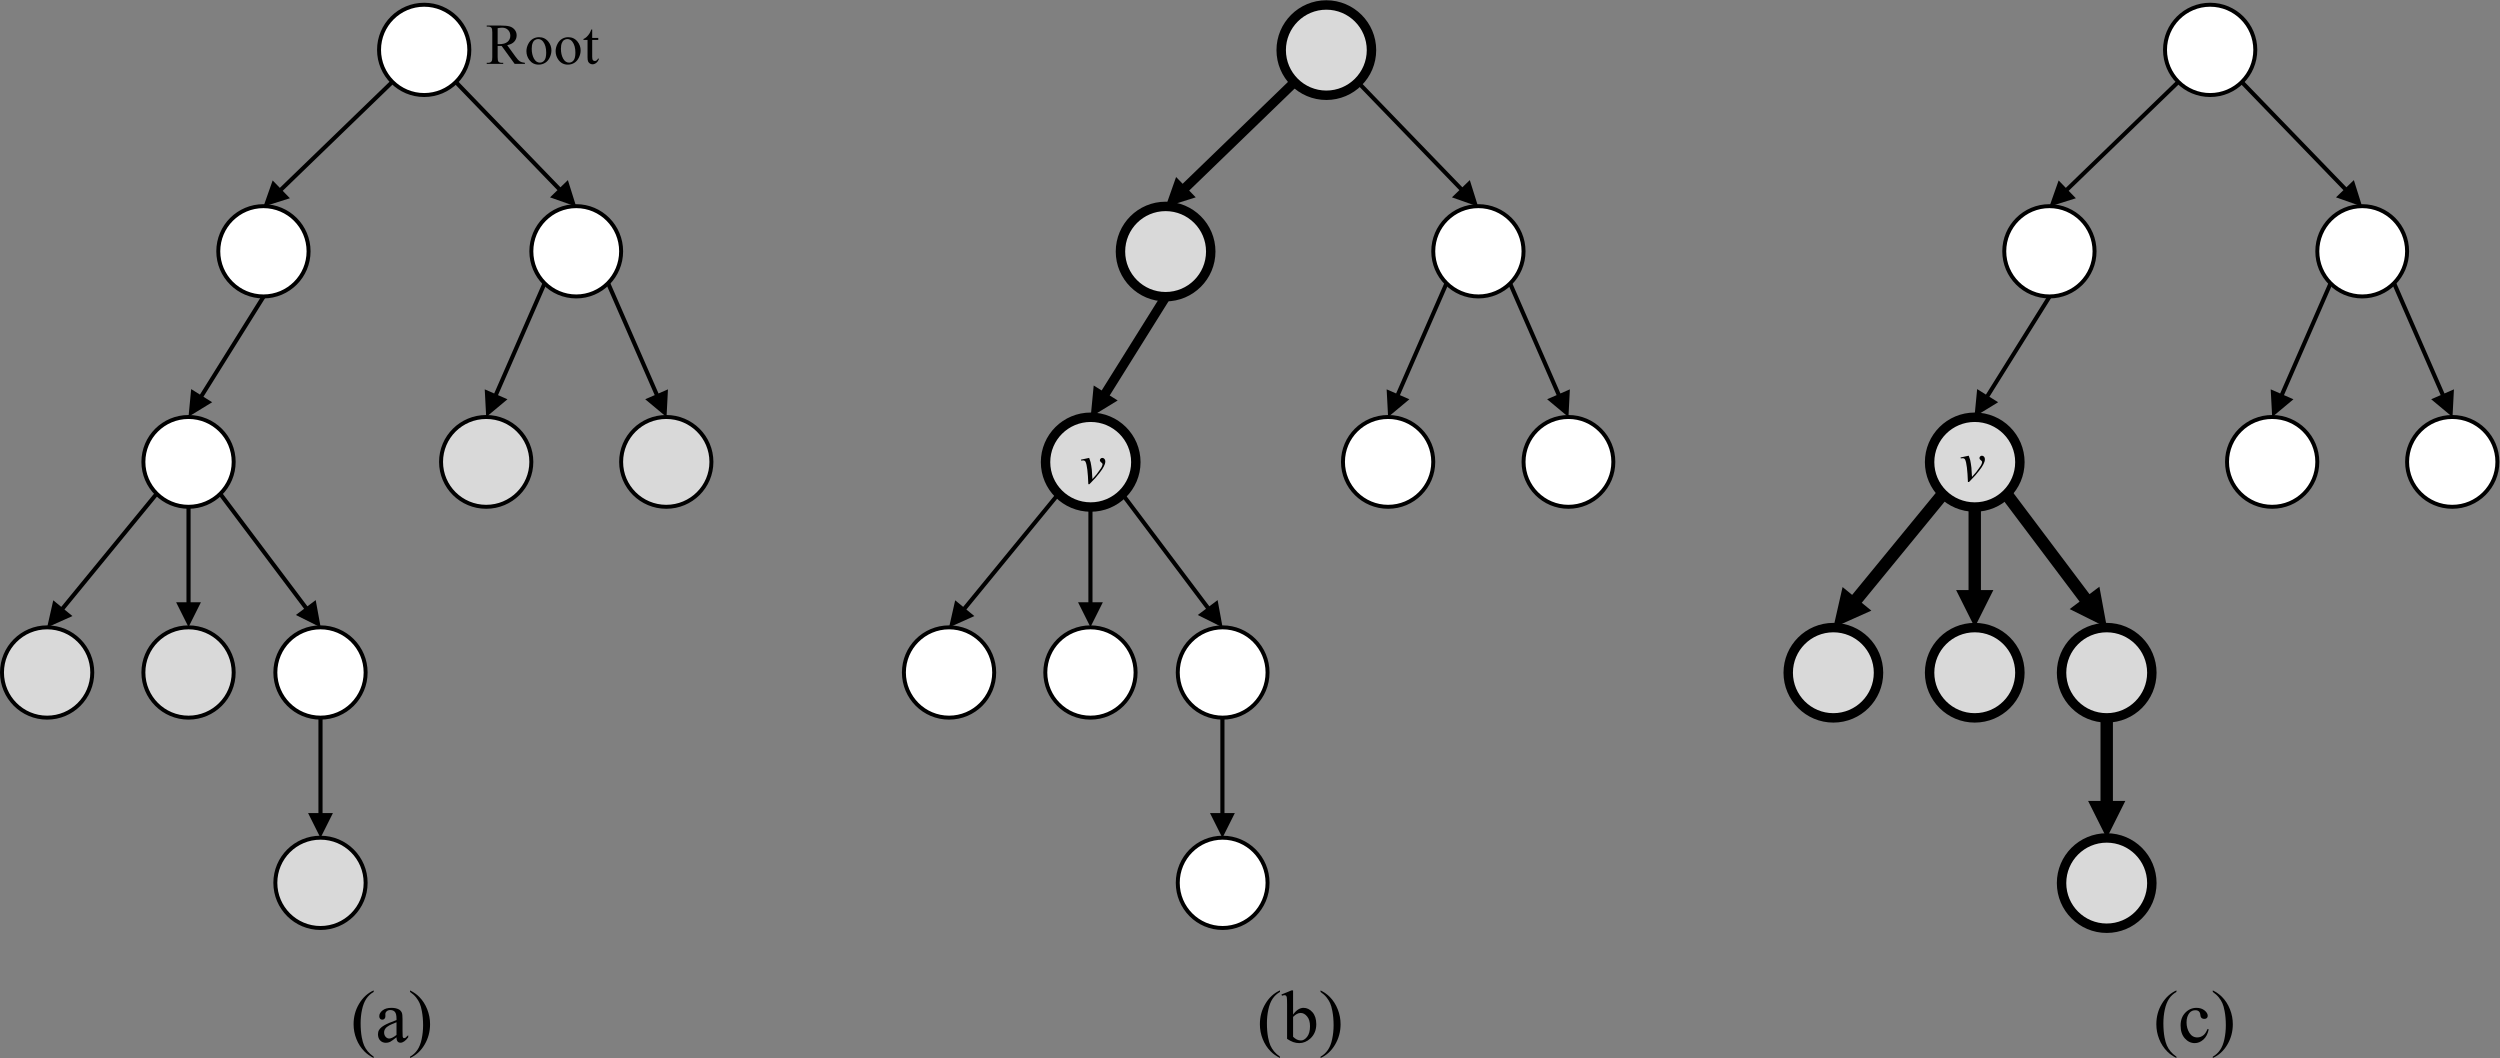 <svg xmlns="http://www.w3.org/2000/svg" xmlns:svg="http://www.w3.org/2000/svg" id="svg103415" width="806.082" height="341.126" version="1.1" viewBox="0 0 806.082 341.126" xml:space="preserve"><rect x="0" y="0" width="806.082" height="341.126" fill="#808080" stroke="none"/><g id="g103423" transform="matrix(1.333,0,0,-1.333,0,341.126)"><g id="g103425"><path style="fill:#fff;fill-opacity:1;fill-rule:evenodd;stroke:#000;stroke-width:.96;stroke-linecap:butt;stroke-linejoin:miter;stroke-miterlimit:10;stroke-dasharray:none;stroke-opacity:1" id="path103427" d="m 91.684,243.845 c 0,6.027 4.886,10.918 10.918,10.918 6.031,0 10.921,-4.891 10.921,-10.918 0,-6.031 -4.89,-10.922 -10.921,-10.922 -6.032,0 -10.918,4.891 -10.918,10.922 z"/><path style="fill:#fff;fill-opacity:1;fill-rule:evenodd;stroke:#000;stroke-width:.96;stroke-linecap:butt;stroke-linejoin:miter;stroke-miterlimit:10;stroke-dasharray:none;stroke-opacity:1" id="path103429" d="m 52.801,195.122 c 0,6.031 4.89,10.922 10.922,10.922 6.027,0 10.918,-4.891 10.918,-10.922 0,-6.027 -4.891,-10.918 -10.918,-10.918 -6.032,0 -10.922,4.891 -10.922,10.918 z"/><path style="fill:#fff;fill-opacity:1;fill-rule:evenodd;stroke:#000;stroke-width:.96;stroke-linecap:butt;stroke-linejoin:miter;stroke-miterlimit:10;stroke-dasharray:none;stroke-opacity:1" id="path103431" d="m 128.523,195.122 c 0,6.031 4.86,10.922 10.86,10.922 6,0 10.859,-4.891 10.859,-10.922 0,-6.027 -4.859,-10.918 -10.859,-10.918 -6,0 -10.86,4.891 -10.86,10.918 z"/><path style="fill:#fff;fill-opacity:1;fill-rule:evenodd;stroke:#000;stroke-width:.96;stroke-linecap:butt;stroke-linejoin:miter;stroke-miterlimit:10;stroke-dasharray:none;stroke-opacity:1" id="path103433" d="m 34.684,144.185 c 0,6 4.886,10.859 10.918,10.859 6.031,0 10.921,-4.859 10.921,-10.859 0,-6 -4.89,-10.864 -10.921,-10.864 -6.032,0 -10.918,4.864 -10.918,10.864 z"/><path style="fill:#d9d9d9;fill-opacity:1;fill-rule:evenodd;stroke:#000;stroke-width:.96;stroke-linecap:butt;stroke-linejoin:miter;stroke-miterlimit:10;stroke-dasharray:none;stroke-opacity:1" id="path103435" d="m 0.48,93.243 c 0,6.032 4.891,10.918 10.922,10.918 6.032,0 10.918,-4.886 10.918,-10.918 0,-6.031 -4.886,-10.922 -10.918,-10.922 -6.031,0 -10.922,4.891 -10.922,10.922 z"/><path style="fill:#d9d9d9;fill-opacity:1;fill-rule:evenodd;stroke:#000;stroke-width:.96;stroke-linecap:butt;stroke-linejoin:miter;stroke-miterlimit:10;stroke-dasharray:none;stroke-opacity:1" id="path103437" d="m 34.684,93.243 c 0,6.032 4.886,10.918 10.918,10.918 6.031,0 10.921,-4.886 10.921,-10.918 0,-6.031 -4.89,-10.922 -10.921,-10.922 -6.032,0 -10.918,4.891 -10.918,10.922 z"/><path style="fill:#fff;fill-opacity:1;fill-rule:evenodd;stroke:#000;stroke-width:.96;stroke-linecap:butt;stroke-linejoin:miter;stroke-miterlimit:10;stroke-dasharray:none;stroke-opacity:1" id="path103439" d="m 66.602,93.243 c 0,6.032 4.89,10.918 10.921,10.918 6.028,0 10.918,-4.886 10.918,-10.918 0,-6.031 -4.89,-10.922 -10.918,-10.922 -6.031,0 -10.921,4.891 -10.921,10.922 z"/><path style="fill:#d9d9d9;fill-opacity:1;fill-rule:evenodd;stroke:#000;stroke-width:.96;stroke-linecap:butt;stroke-linejoin:miter;stroke-miterlimit:10;stroke-dasharray:none;stroke-opacity:1" id="path103441" d="m 106.684,144.185 c 0,6 4.886,10.859 10.918,10.859 6.031,0 10.921,-4.859 10.921,-10.859 0,-6 -4.89,-10.864 -10.921,-10.864 -6.032,0 -10.918,4.864 -10.918,10.864 z"/><path style="fill:#d9d9d9;fill-opacity:1;fill-rule:evenodd;stroke:#000;stroke-width:.96;stroke-linecap:butt;stroke-linejoin:miter;stroke-miterlimit:10;stroke-dasharray:none;stroke-opacity:1" id="path103443" d="m 150.242,144.185 c 0,6 4.891,10.859 10.918,10.859 6.031,0 10.922,-4.859 10.922,-10.859 0,-6 -4.891,-10.864 -10.922,-10.864 -6.027,0 -10.918,4.864 -10.918,10.864 z"/><path style="fill:#d9d9d9;fill-opacity:1;fill-rule:evenodd;stroke:#000;stroke-width:.96;stroke-linecap:butt;stroke-linejoin:miter;stroke-miterlimit:10;stroke-dasharray:none;stroke-opacity:1" id="path103445" d="m 66.602,42.364 c 0,6.028 4.89,10.918 10.921,10.918 6.028,0 10.918,-4.89 10.918,-10.918 0,-6.031 -4.89,-10.922 -10.918,-10.922 -6.031,0 -10.921,4.891 -10.921,10.922 z"/><path style="fill:#000;fill-opacity:1;fill-rule:nonzero;stroke:none" id="path103447" d="m 94.492,236.403 -27.519,-26.628 0.687,-0.723 27.531,26.633 z m -28.539,-24.14 -2.23,-6.321 6.398,2.012 z"/><path style="fill:#000;fill-opacity:1;fill-rule:nonzero;stroke:none" id="path103449" d="m 110.641,236.392 25.621,-26.508 -0.719,-0.699 -25.621,26.507 z m 26.722,-24.047 2.008,-6.403 -6.328,2.231 z"/><path style="fill:#000;fill-opacity:1;fill-rule:nonzero;stroke:none" id="path103451" d="m 63.363,184.474 -15.531,-24.86 0.84,-0.531 15.539,24.859 z m -17.121,-22.68 -0.64,-6.68 5.718,3.5 z"/><path style="fill:#000;fill-opacity:1;fill-rule:nonzero;stroke:none" id="path103453" d="m 131.25,187.525 -12.109,-27.704 0.922,-0.398 12.097,27.699 z m -14,-25.793 0.352,-6.7 5.148,4.301 z"/><path style="fill:#000;fill-opacity:1;fill-rule:nonzero;stroke:none" id="path103455" d="m 147.582,187.525 12.102,-27.704 -0.922,-0.398 -12.102,27.699 z m 13.988,-25.793 -0.347,-6.7 -5.153,4.301 z"/><path style="fill:#000;fill-opacity:1;fill-rule:nonzero;stroke:none" id="path103457" d="m 126.969,240.462 h -2.485 l -3.14,4.328 h -0.969 v -2.687 c 0,-0.586 0.063,-0.95 0.188,-1.094 0.175,-0.199 0.437,-0.297 0.781,-0.297 h 0.375 v -0.25 h -3.985 v 0.25 h 0.36 c 0.383,0 0.66,0.129 0.828,0.391 0.101,0.132 0.156,0.468 0.156,1 v 5.984 c 0,0.582 -0.07,0.945 -0.203,1.094 -0.18,0.195 -0.437,0.297 -0.781,0.297 h -0.36 v 0.25 h 3.375 c 0.989,0 1.719,-0.075 2.188,-0.219 0.469,-0.137 0.863,-0.399 1.187,-0.781 0.321,-0.387 0.485,-0.844 0.485,-1.375 0,-0.575 -0.188,-1.075 -0.563,-1.5 -0.367,-0.418 -0.937,-0.711 -1.718,-0.875 l 1.921,-2.657 c 0.438,-0.617 0.813,-1.027 1.125,-1.234 0.313,-0.199 0.723,-0.324 1.235,-0.375 z m -6.594,4.766 h 0.391 c 0.882,0 1.55,0.187 2,0.562 0.445,0.383 0.672,0.875 0.672,1.469 0,0.57 -0.184,1.039 -0.547,1.406 -0.368,0.363 -0.844,0.547 -1.438,0.547 -0.262,0 -0.621,-0.043 -1.078,-0.125 z"/><path style="fill:#000;fill-opacity:1;fill-rule:nonzero;stroke:none" id="path103459" d="m 130.367,246.915 c 0.946,0 1.707,-0.367 2.281,-1.094 0.489,-0.617 0.735,-1.32 0.735,-2.109 0,-0.562 -0.137,-1.133 -0.406,-1.703 -0.274,-0.574 -0.641,-1.008 -1.11,-1.297 -0.469,-0.289 -0.996,-0.437 -1.578,-0.437 -0.937,0 -1.687,0.375 -2.25,1.125 -0.469,0.632 -0.703,1.343 -0.703,2.125 0,0.582 0.141,1.156 0.422,1.718 0.289,0.571 0.664,0.992 1.125,1.266 0.469,0.269 0.961,0.406 1.484,0.406 z m -0.219,-0.453 c -0.242,0 -0.484,-0.074 -0.734,-0.219 -0.242,-0.136 -0.434,-0.386 -0.578,-0.75 -0.148,-0.367 -0.219,-0.828 -0.219,-1.39 0,-0.907 0.176,-1.696 0.531,-2.36 0.364,-0.656 0.844,-0.984 1.438,-0.984 0.437,0 0.801,0.18 1.094,0.547 0.289,0.363 0.437,0.988 0.437,1.875 0,1.113 -0.242,1.988 -0.719,2.625 -0.324,0.437 -0.742,0.656 -1.25,0.656 z"/><path style="fill:#000;fill-opacity:1;fill-rule:nonzero;stroke:none" id="path103461" d="m 137.43,246.915 c 0.945,0 1.707,-0.367 2.281,-1.094 0.488,-0.617 0.734,-1.32 0.734,-2.109 0,-0.562 -0.136,-1.133 -0.406,-1.703 -0.273,-0.574 -0.641,-1.008 -1.109,-1.297 -0.469,-0.289 -0.996,-0.437 -1.578,-0.437 -0.938,0 -1.688,0.375 -2.25,1.125 -0.469,0.632 -0.704,1.343 -0.704,2.125 0,0.582 0.141,1.156 0.422,1.718 0.289,0.571 0.664,0.992 1.125,1.266 0.469,0.269 0.961,0.406 1.485,0.406 z m -0.219,-0.453 c -0.242,0 -0.484,-0.074 -0.734,-0.219 -0.243,-0.136 -0.434,-0.386 -0.579,-0.75 -0.148,-0.367 -0.218,-0.828 -0.218,-1.39 0,-0.907 0.175,-1.696 0.531,-2.36 0.363,-0.656 0.844,-0.984 1.437,-0.984 0.438,0 0.801,0.18 1.094,0.547 0.289,0.363 0.438,0.988 0.438,1.875 0,1.113 -0.242,1.988 -0.719,2.625 -0.324,0.437 -0.742,0.656 -1.25,0.656 z"/><path style="fill:#000;fill-opacity:1;fill-rule:nonzero;stroke:none" id="path103463" d="m 143.242,248.775 v -2.047 h 1.469 v -0.485 h -1.469 v -4.062 c 0,-0.406 0.055,-0.684 0.172,-0.828 0.125,-0.137 0.274,-0.203 0.453,-0.203 0.156,0 0.301,0.046 0.438,0.14 0.144,0.094 0.254,0.235 0.328,0.422 h 0.265 c -0.156,-0.449 -0.382,-0.789 -0.671,-1.016 -0.293,-0.23 -0.594,-0.343 -0.907,-0.343 -0.211,0 -0.414,0.058 -0.609,0.172 -0.199,0.125 -0.352,0.289 -0.453,0.5 -0.094,0.218 -0.141,0.554 -0.141,1.015 v 4.203 h -0.984 v 0.235 c 0.25,0.093 0.504,0.257 0.765,0.5 0.258,0.238 0.493,0.523 0.704,0.859 0.101,0.164 0.25,0.477 0.437,0.938 z"/><path style="fill:#000;fill-opacity:1;fill-rule:nonzero;stroke:none" id="path103465" d="m 37.48,136.763 -23.296,-28.418 0.777,-0.641 23.289,28.418 z m -24.597,-26.059 -1.481,-6.551 6.121,2.739 z"/><path style="fill:#000;fill-opacity:1;fill-rule:nonzero;stroke:none" id="path103467" d="m 46.102,133.321 v -24.089 h -1 v 24.089 z m 2.5,-23.089 -3,-6 -3,6 z"/><path style="fill:#000;fill-opacity:1;fill-rule:nonzero;stroke:none" id="path103469" d="m 53.684,136.743 21.277,-28.289 -0.801,-0.601 -21.277,28.289 z m 22.679,-25.988 1.207,-6.602 -6.007,3 z"/><path style="fill:#000;fill-opacity:1;fill-rule:nonzero;stroke:none" id="path103471" d="M 78.023,82.321 V 58.232 h -1 v 24.089 z m 2.5,-23.089 -3,-6 -3,6 z"/><path style="fill:#fff;fill-opacity:1;fill-rule:evenodd;stroke:#000;stroke-width:.96;stroke-linecap:butt;stroke-linejoin:miter;stroke-miterlimit:10;stroke-dasharray:none;stroke-opacity:1" id="path103473" d="m 523.684,243.845 c 0,6.027 4.886,10.918 10.918,10.918 6.031,0 10.921,-4.891 10.921,-10.918 0,-6.031 -4.89,-10.922 -10.921,-10.922 -6.032,0 -10.918,4.891 -10.918,10.922 z"/><path style="fill:#fff;fill-opacity:1;fill-rule:evenodd;stroke:#000;stroke-width:.96;stroke-linecap:butt;stroke-linejoin:miter;stroke-miterlimit:10;stroke-dasharray:none;stroke-opacity:1" id="path103475" d="m 484.801,195.122 c 0,6.031 4.89,10.922 10.922,10.922 6.027,0 10.918,-4.891 10.918,-10.922 0,-6.027 -4.891,-10.918 -10.918,-10.918 -6.032,0 -10.922,4.891 -10.922,10.918 z"/><path style="fill:#fff;fill-opacity:1;fill-rule:evenodd;stroke:#000;stroke-width:.96;stroke-linecap:butt;stroke-linejoin:miter;stroke-miterlimit:10;stroke-dasharray:none;stroke-opacity:1" id="path103477" d="m 560.523,195.122 c 0,6.031 4.86,10.922 10.86,10.922 6,0 10.859,-4.891 10.859,-10.922 0,-6.027 -4.859,-10.918 -10.859,-10.918 -6,0 -10.86,4.891 -10.86,10.918 z"/><path style="fill:#d9d9d9;fill-opacity:1;fill-rule:evenodd;stroke:#000;stroke-width:2.28;stroke-linecap:butt;stroke-linejoin:miter;stroke-miterlimit:10;stroke-dasharray:none;stroke-opacity:1" id="path103479" d="m 466.742,144.122 c 0,6 4.891,10.86 10.918,10.86 6.031,0 10.922,-4.86 10.922,-10.86 0,-6 -4.891,-10.859 -10.922,-10.859 -6.027,0 -10.918,4.859 -10.918,10.859 z"/><path style="fill:#d9d9d9;fill-opacity:1;fill-rule:evenodd;stroke:#000;stroke-width:2.28;stroke-linecap:butt;stroke-linejoin:miter;stroke-miterlimit:10;stroke-dasharray:none;stroke-opacity:1" id="path103481" d="m 432.543,93.185 c 0,6.027 4.891,10.918 10.918,10.918 6.031,0 10.922,-4.891 10.922,-10.918 0,-6.032 -4.891,-10.922 -10.922,-10.922 -6.027,0 -10.918,4.89 -10.918,10.922 z"/><path style="fill:#d9d9d9;fill-opacity:1;fill-rule:evenodd;stroke:#000;stroke-width:2.28;stroke-linecap:butt;stroke-linejoin:miter;stroke-miterlimit:10;stroke-dasharray:none;stroke-opacity:1" id="path103483" d="m 466.742,93.185 c 0,6.027 4.891,10.918 10.918,10.918 6.031,0 10.922,-4.891 10.922,-10.918 0,-6.032 -4.891,-10.922 -10.922,-10.922 -6.027,0 -10.918,4.89 -10.918,10.922 z"/><path style="fill:#d9d9d9;fill-opacity:1;fill-rule:evenodd;stroke:#000;stroke-width:2.28;stroke-linecap:butt;stroke-linejoin:miter;stroke-miterlimit:10;stroke-dasharray:none;stroke-opacity:1" id="path103485" d="m 498.66,93.185 c 0,6.027 4.891,10.918 10.922,10.918 6.031,0 10.918,-4.891 10.918,-10.918 0,-6.032 -4.887,-10.922 -10.918,-10.922 -6.031,0 -10.922,4.89 -10.922,10.922 z"/><path style="fill:#fff;fill-opacity:1;fill-rule:evenodd;stroke:#000;stroke-width:.96;stroke-linecap:butt;stroke-linejoin:miter;stroke-miterlimit:10;stroke-dasharray:none;stroke-opacity:1" id="path103487" d="m 538.684,144.185 c 0,6 4.886,10.859 10.918,10.859 6.031,0 10.921,-4.859 10.921,-10.859 0,-6 -4.89,-10.864 -10.921,-10.864 -6.032,0 -10.918,4.864 -10.918,10.864 z"/><path style="fill:#fff;fill-opacity:1;fill-rule:evenodd;stroke:#000;stroke-width:.96;stroke-linecap:butt;stroke-linejoin:miter;stroke-miterlimit:10;stroke-dasharray:none;stroke-opacity:1" id="path103489" d="m 582.242,144.185 c 0,6 4.891,10.859 10.918,10.859 6.031,0 10.922,-4.859 10.922,-10.859 0,-6 -4.891,-10.864 -10.922,-10.864 -6.027,0 -10.918,4.864 -10.918,10.864 z"/><path style="fill:#d9d9d9;fill-opacity:1;fill-rule:evenodd;stroke:#000;stroke-width:2.28;stroke-linecap:butt;stroke-linejoin:miter;stroke-miterlimit:10;stroke-dasharray:none;stroke-opacity:1" id="path103491" d="m 498.66,42.302 c 0,6.031 4.891,10.922 10.922,10.922 6.031,0 10.918,-4.891 10.918,-10.922 0,-6.027 -4.887,-10.918 -10.918,-10.918 -6.031,0 -10.922,4.891 -10.922,10.918 z"/><path style="fill:#000;fill-opacity:1;fill-rule:nonzero;stroke:none" id="path103493" d="m 526.492,236.403 -27.519,-26.628 0.687,-0.723 27.531,26.633 z m -28.539,-24.14 -2.23,-6.321 6.398,2.012 z"/><path style="fill:#000;fill-opacity:1;fill-rule:nonzero;stroke:none" id="path103495" d="m 542.641,236.392 25.621,-26.508 -0.719,-0.699 -25.621,26.507 z m 26.722,-24.047 2.008,-6.403 -6.328,2.231 z"/><path style="fill:#000;fill-opacity:1;fill-rule:nonzero;stroke:none" id="path103497" d="m 495.363,184.474 -15.531,-24.86 0.84,-0.531 15.539,24.859 z m -17.121,-22.68 -0.64,-6.68 5.718,3.5 z"/><path style="fill:#000;fill-opacity:1;fill-rule:nonzero;stroke:none" id="path103499" d="m 563.25,187.525 -12.109,-27.704 0.922,-0.398 12.097,27.699 z m -14,-25.793 0.352,-6.7 5.148,4.301 z"/><path style="fill:#000;fill-opacity:1;fill-rule:nonzero;stroke:none" id="path103501" d="m 579.582,187.525 12.102,-27.704 -0.922,-0.398 -12.102,27.699 z m 13.988,-25.793 -0.347,-6.7 -5.153,4.301 z"/><path style="fill:#000;fill-opacity:1;fill-rule:nonzero;stroke:none" id="path103503" d="m 468.773,137.333 -21.722,-26.48 2.32,-1.911 21.723,26.493 z m -23.082,-23.422 -2.23,-9.816 9.191,4.109 z"/><path style="fill:#000;fill-opacity:1;fill-rule:nonzero;stroke:none" id="path103505" d="m 479.16,133.263 v -21.59 h -3 v 21.59 z m 3,-20.09 -4.5,-9 -4.5,9 z"/><path style="fill:#000;fill-opacity:1;fill-rule:nonzero;stroke:none" id="path103507" d="m 486.543,137.282 19.777,-26.289 -2.398,-1.801 -19.781,26.29 z m 21.27,-23.289 1.82,-9.898 -9.012,4.488 z"/><path style="fill:#000;fill-opacity:1;fill-rule:nonzero;stroke:none" id="path103509" d="m 511.082,82.263 v -21.59 h -3 v 21.59 z m 3,-20.09 -4.5,-9 -4.5,9 z"/><path style="fill:#000;fill-opacity:1;fill-rule:nonzero;stroke:none" id="path103511" d="m 474.227,145.259 1.984,0.422 c 0.133,-0.336 0.25,-0.68 0.344,-1.031 0.113,-0.524 0.211,-1.133 0.297,-1.829 0.031,-0.355 0.078,-1.109 0.14,-2.265 0.571,0.633 0.914,1.023 1.031,1.172 0.594,0.812 0.938,1.289 1.032,1.437 0.156,0.238 0.258,0.453 0.312,0.641 0.051,0.133 0.078,0.265 0.078,0.39 0,0.114 -0.109,0.25 -0.328,0.407 -0.211,0.156 -0.312,0.328 -0.312,0.515 0,0.145 0.054,0.274 0.172,0.391 0.125,0.113 0.265,0.172 0.421,0.172 0.188,0 0.352,-0.078 0.5,-0.235 0.145,-0.156 0.219,-0.355 0.219,-0.593 0,-0.231 -0.039,-0.45 -0.109,-0.657 -0.117,-0.355 -0.336,-0.781 -0.656,-1.281 -0.325,-0.492 -0.844,-1.156 -1.563,-2 -0.094,-0.105 -0.601,-0.637 -1.516,-1.594 h -0.265 c -0.106,2.883 -0.328,4.688 -0.672,5.407 -0.117,0.226 -0.309,0.343 -0.578,0.343 -0.117,0 -0.278,-0.015 -0.485,-0.046 z"/><path style="fill:#d9d9d9;fill-opacity:1;fill-rule:evenodd;stroke:#000;stroke-width:2.28;stroke-linecap:butt;stroke-linejoin:miter;stroke-miterlimit:10;stroke-dasharray:none;stroke-opacity:1" id="path103513" d="m 309.902,243.782 c 0,6.032 4.891,10.922 10.918,10.922 6.032,0 10.922,-4.89 10.922,-10.922 0,-6.027 -4.89,-10.918 -10.922,-10.918 -6.027,0 -10.918,4.891 -10.918,10.918 z"/><path style="fill:#d9d9d9;fill-opacity:1;fill-rule:evenodd;stroke:#000;stroke-width:2.28;stroke-linecap:butt;stroke-linejoin:miter;stroke-miterlimit:10;stroke-dasharray:none;stroke-opacity:1" id="path103515" d="m 271.023,195.064 c 0,6.031 4.887,10.918 10.918,10.918 6.032,0 10.922,-4.887 10.922,-10.918 0,-6.032 -4.89,-10.922 -10.922,-10.922 -6.031,0 -10.918,4.89 -10.918,10.922 z"/><path style="fill:#fff;fill-opacity:1;fill-rule:evenodd;stroke:#000;stroke-width:.96;stroke-linecap:butt;stroke-linejoin:miter;stroke-miterlimit:10;stroke-dasharray:none;stroke-opacity:1" id="path103517" d="m 346.684,195.122 c 0,6.031 4.886,10.922 10.918,10.922 6.031,0 10.921,-4.891 10.921,-10.922 0,-6.027 -4.89,-10.918 -10.921,-10.918 -6.032,0 -10.918,4.891 -10.918,10.918 z"/><path style="fill:#d9d9d9;fill-opacity:1;fill-rule:evenodd;stroke:#000;stroke-width:2.28;stroke-linecap:butt;stroke-linejoin:miter;stroke-miterlimit:10;stroke-dasharray:none;stroke-opacity:1" id="path103519" d="m 252.902,144.122 c 0,6 4.891,10.86 10.918,10.86 6.032,0 10.922,-4.86 10.922,-10.86 0,-6 -4.89,-10.859 -10.922,-10.859 -6.027,0 -10.918,4.859 -10.918,10.859 z"/><path style="fill:#fff;fill-opacity:1;fill-rule:evenodd;stroke:#000;stroke-width:.96;stroke-linecap:butt;stroke-linejoin:miter;stroke-miterlimit:10;stroke-dasharray:none;stroke-opacity:1" id="path103521" d="m 218.641,93.243 c 0,6.032 4.89,10.918 10.922,10.918 6.031,0 10.917,-4.886 10.917,-10.918 0,-6.031 -4.886,-10.922 -10.917,-10.922 -6.032,0 -10.922,4.891 -10.922,10.922 z"/><path style="fill:#fff;fill-opacity:1;fill-rule:evenodd;stroke:#000;stroke-width:.96;stroke-linecap:butt;stroke-linejoin:miter;stroke-miterlimit:10;stroke-dasharray:none;stroke-opacity:1" id="path103523" d="m 252.844,93.243 c 0,6.032 4.886,10.918 10.918,10.918 6.031,0 10.922,-4.886 10.922,-10.918 0,-6.031 -4.891,-10.922 -10.922,-10.922 -6.032,0 -10.918,4.891 -10.918,10.922 z"/><path style="fill:#fff;fill-opacity:1;fill-rule:evenodd;stroke:#000;stroke-width:.96;stroke-linecap:butt;stroke-linejoin:miter;stroke-miterlimit:10;stroke-dasharray:none;stroke-opacity:1" id="path103525" d="m 284.883,93.243 c 0,6.032 4.859,10.918 10.859,10.918 6,0 10.86,-4.886 10.86,-10.918 0,-6.031 -4.86,-10.922 -10.86,-10.922 -6,0 -10.859,4.891 -10.859,10.922 z"/><path style="fill:#fff;fill-opacity:1;fill-rule:evenodd;stroke:#000;stroke-width:.96;stroke-linecap:butt;stroke-linejoin:miter;stroke-miterlimit:10;stroke-dasharray:none;stroke-opacity:1" id="path103527" d="m 324.844,144.185 c 0,6 4.886,10.859 10.918,10.859 6.031,0 10.922,-4.859 10.922,-10.859 0,-6 -4.891,-10.864 -10.922,-10.864 -6.032,0 -10.918,4.864 -10.918,10.864 z"/><path style="fill:#fff;fill-opacity:1;fill-rule:evenodd;stroke:#000;stroke-width:.96;stroke-linecap:butt;stroke-linejoin:miter;stroke-miterlimit:10;stroke-dasharray:none;stroke-opacity:1" id="path103529" d="m 368.523,144.185 c 0,6 4.86,10.859 10.86,10.859 6,0 10.859,-4.859 10.859,-10.859 0,-6 -4.859,-10.864 -10.859,-10.864 -6,0 -10.86,4.864 -10.86,10.864 z"/><path style="fill:#fff;fill-opacity:1;fill-rule:evenodd;stroke:#000;stroke-width:.96;stroke-linecap:butt;stroke-linejoin:miter;stroke-miterlimit:10;stroke-dasharray:none;stroke-opacity:1" id="path103531" d="m 284.883,42.364 c 0,6.028 4.859,10.918 10.859,10.918 6,0 10.86,-4.89 10.86,-10.918 0,-6.031 -4.86,-10.922 -10.86,-10.922 -6,0 -10.859,4.891 -10.859,10.922 z"/><path style="fill:#000;fill-opacity:1;fill-rule:nonzero;stroke:none" id="path103533" d="m 312.273,236.802 -27.031,-26.141 1.59,-1.636 27.02,26.136 z m -27.793,-23.707 -2.539,-7.211 7.289,2.289 z"/><path style="fill:#000;fill-opacity:1;fill-rule:nonzero;stroke:none" id="path103535" d="m 328.801,236.392 25.621,-26.508 -0.719,-0.699 -25.621,26.507 z m 26.722,-24.047 2.008,-6.403 -6.328,2.231 z"/><path style="fill:#000;fill-opacity:1;fill-rule:nonzero;stroke:none" id="path103537" d="m 281.031,184.743 -15.16,-24.25 1.942,-1.211 15.16,24.262 z m -16.48,-22.082 -0.731,-7.609 6.532,3.992 z"/><path style="fill:#000;fill-opacity:1;fill-rule:nonzero;stroke:none" id="path103539" d="m 349.41,187.525 -12.109,-27.704 0.922,-0.398 12.097,27.699 z m -14,-25.793 0.352,-6.7 5.148,4.301 z"/><path style="fill:#000;fill-opacity:1;fill-rule:nonzero;stroke:none" id="path103541" d="m 365.742,187.525 12.102,-27.704 -0.922,-0.398 -12.102,27.699 z m 13.988,-25.793 -0.347,-6.7 -5.153,4.301 z"/><path style="fill:#000;fill-opacity:1;fill-rule:nonzero;stroke:none" id="path103543" d="m 255.641,136.763 -23.297,-28.418 0.777,-0.641 23.289,28.418 z m -24.598,-26.059 -1.48,-6.551 6.121,2.739 z"/><path style="fill:#000;fill-opacity:1;fill-rule:nonzero;stroke:none" id="path103545" d="m 264.262,133.321 v -24.089 h -1 v 24.089 z m 2.5,-23.089 -3,-6 -3,6 z"/><path style="fill:#000;fill-opacity:1;fill-rule:nonzero;stroke:none" id="path103547" d="m 271.844,136.743 21.277,-28.289 -0.801,-0.601 -21.277,28.289 z m 22.679,-25.988 1.207,-6.602 -6.007,3 z"/><path style="fill:#000;fill-opacity:1;fill-rule:nonzero;stroke:none" id="path103549" d="M 296.184,82.321 V 58.232 h -1 v 24.089 z m 2.5,-23.089 -3,-6 -3,6 z"/><path style="fill:#000;fill-opacity:1;fill-rule:nonzero;stroke:none" id="path103551" d="m 261.469,144.728 1.984,0.422 c 0.133,-0.336 0.25,-0.68 0.344,-1.032 0.113,-0.523 0.211,-1.133 0.297,-1.828 0.031,-0.355 0.078,-1.109 0.14,-2.265 0.571,0.632 0.914,1.023 1.032,1.171 0.593,0.813 0.937,1.289 1.031,1.438 0.156,0.238 0.258,0.453 0.312,0.641 0.051,0.132 0.079,0.265 0.079,0.39 0,0.113 -0.11,0.25 -0.329,0.406 -0.211,0.157 -0.312,0.329 -0.312,0.516 0,0.145 0.055,0.273 0.172,0.391 0.125,0.113 0.265,0.172 0.422,0.172 0.187,0 0.351,-0.079 0.5,-0.235 0.144,-0.156 0.218,-0.355 0.218,-0.594 0,-0.23 -0.039,-0.449 -0.109,-0.656 -0.117,-0.355 -0.336,-0.781 -0.656,-1.281 -0.324,-0.492 -0.844,-1.156 -1.563,-2 -0.093,-0.106 -0.601,-0.637 -1.515,-1.594 h -0.266 c -0.105,2.883 -0.328,4.688 -0.672,5.406 -0.117,0.227 -0.308,0.344 -0.578,0.344 -0.117,0 -0.277,-0.015 -0.484,-0.047 z"/><path style="fill:#000;fill-opacity:1;fill-rule:nonzero;stroke:none" id="path103553" d="M 90.387,0.314 V 0.001 c -0.887,0.438 -1.625,0.961 -2.219,1.563 -0.844,0.843 -1.496,1.843 -1.953,3 -0.461,1.156 -0.688,2.351 -0.688,3.593 0,1.821 0.446,3.477 1.344,4.969 0.895,1.5 2.067,2.57 3.516,3.219 V 15.97 C 89.668,15.571 89.074,15.025 88.605,14.329 88.145,13.642 87.801,12.767 87.574,11.704 87.344,10.65 87.23,9.548 87.23,8.392 87.23,7.13 87.324,5.989 87.512,4.97 87.668,4.157 87.855,3.509 88.074,3.017 88.293,2.528 88.582,2.06 88.949,1.61 89.313,1.165 89.793,0.732 90.387,0.314 Z"/><path style="fill:#000;fill-opacity:1;fill-rule:nonzero;stroke:none" id="path103555" d="M 95.91,5.001 C 95.086,4.364 94.566,3.993 94.348,3.892 c -0.313,-0.145 -0.649,-0.219 -1,-0.219 -0.563,0 -1.028,0.187 -1.391,0.562 -0.355,0.383 -0.531,0.891 -0.531,1.516 0,0.395 0.086,0.734 0.265,1.016 0.239,0.406 0.657,0.781 1.25,1.125 0.594,0.351 1.582,0.781 2.969,1.281 v 0.328 c 0,0.801 -0.133,1.348 -0.39,1.641 -0.25,0.3 -0.622,0.453 -1.11,0.453 -0.367,0 -0.656,-0.102 -0.875,-0.297 -0.219,-0.199 -0.328,-0.43 -0.328,-0.688 l 0.016,-0.5 c 0,-0.273 -0.075,-0.48 -0.219,-0.625 -0.137,-0.148 -0.313,-0.218 -0.531,-0.218 -0.219,0 -0.399,0.07 -0.532,0.218 -0.136,0.157 -0.203,0.364 -0.203,0.625 0,0.5 0.254,0.957 0.766,1.375 0.519,0.426 1.242,0.641 2.172,0.641 0.719,0 1.304,-0.121 1.765,-0.359 0.344,-0.18 0.598,-0.461 0.766,-0.844 0.102,-0.25 0.156,-0.766 0.156,-1.547 V 6.642 c 0,-0.774 0.008,-1.246 0.032,-1.422 0.031,-0.168 0.078,-0.281 0.14,-0.344 0.07,-0.055 0.156,-0.078 0.25,-0.078 0.094,0 0.176,0.019 0.25,0.062 0.113,0.071 0.348,0.286 0.703,0.641 v -0.5 C 98.082,4.126 97.457,3.689 96.863,3.689 96.57,3.689 96.34,3.79 96.176,3.985 96.008,4.181 95.918,4.521 95.91,5.001 Z m 0,0.578 V 8.642 C 95.023,8.286 94.449,8.036 94.191,7.892 93.73,7.642 93.402,7.376 93.207,7.095 93.008,6.814 92.91,6.505 92.91,6.173 c 0,-0.43 0.125,-0.781 0.375,-1.063 0.25,-0.273 0.535,-0.406 0.86,-0.406 0.445,0 1.035,0.289 1.765,0.875 z"/><path style="fill:#000;fill-opacity:1;fill-rule:nonzero;stroke:none" id="path103557" d="m 99.184,15.97 v 0.375 c 0.882,-0.438 1.625,-0.961 2.218,-1.563 0.844,-0.855 1.489,-1.859 1.938,-3.015 0.457,-1.149 0.687,-2.344 0.687,-3.594 0,-1.813 -0.449,-3.469 -1.343,-4.969 -0.887,-1.5 -2.055,-2.566 -3.5,-3.203 v 0.313 c 0.718,0.406 1.312,0.953 1.781,1.64 0.469,0.688 0.812,1.563 1.031,2.625 0.227,1.071 0.344,2.18 0.344,3.328 0,1.25 -0.102,2.391 -0.297,3.422 -0.148,0.813 -0.328,1.457 -0.547,1.938 -0.219,0.488 -0.512,0.957 -0.875,1.406 -0.367,0.457 -0.844,0.891 -1.437,1.297 z"/><path style="fill:#000;fill-opacity:1;fill-rule:nonzero;stroke:none" id="path103559" d="M 309.605,0.314 V 0.001 c -0.886,0.438 -1.625,0.961 -2.218,1.563 -0.844,0.843 -1.496,1.843 -1.953,3 -0.461,1.156 -0.688,2.351 -0.688,3.593 0,1.821 0.445,3.477 1.344,4.969 0.894,1.5 2.066,2.57 3.515,3.219 V 15.97 c -0.718,-0.399 -1.312,-0.945 -1.781,-1.641 -0.461,-0.687 -0.804,-1.562 -1.031,-2.625 -0.23,-1.054 -0.344,-2.156 -0.344,-3.312 0,-1.262 0.094,-2.403 0.281,-3.422 0.157,-0.813 0.344,-1.461 0.563,-1.953 0.219,-0.489 0.508,-0.957 0.875,-1.407 0.363,-0.445 0.844,-0.878 1.437,-1.296 z"/><path style="fill:#000;fill-opacity:1;fill-rule:nonzero;stroke:none" id="path103561" d="m 312.777,10.501 c 0.782,1.082 1.625,1.625 2.532,1.625 0.82,0 1.539,-0.355 2.156,-1.062 0.613,-0.7 0.922,-1.664 0.922,-2.891 0,-1.43 -0.477,-2.578 -1.422,-3.453 -0.813,-0.75 -1.719,-1.125 -2.719,-1.125 -0.469,0 -0.949,0.086 -1.437,0.25 -0.481,0.176 -0.977,0.437 -1.485,0.781 v 8.328 c 0,0.914 -0.023,1.477 -0.062,1.688 -0.043,0.218 -0.11,0.363 -0.203,0.437 -0.094,0.071 -0.215,0.11 -0.36,0.11 -0.156,0 -0.359,-0.047 -0.609,-0.141 l -0.125,0.312 2.422,0.985 h 0.39 z m 0,-0.562 V 5.126 c 0.301,-0.293 0.61,-0.516 0.922,-0.672 0.321,-0.148 0.649,-0.219 0.985,-0.219 0.531,0 1.023,0.29 1.484,0.875 0.469,0.594 0.703,1.446 0.703,2.563 0,1.031 -0.234,1.82 -0.703,2.375 -0.461,0.562 -0.98,0.844 -1.563,0.844 -0.312,0 -0.621,-0.086 -0.921,-0.25 -0.243,-0.117 -0.543,-0.352 -0.907,-0.703 z"/><path style="fill:#000;fill-opacity:1;fill-rule:nonzero;stroke:none" id="path103563" d="m 319.422,15.97 v 0.375 c 0.883,-0.438 1.625,-0.961 2.219,-1.563 0.843,-0.855 1.488,-1.859 1.937,-3.015 0.457,-1.149 0.688,-2.344 0.688,-3.594 0,-1.813 -0.45,-3.469 -1.344,-4.969 -0.887,-1.5 -2.055,-2.566 -3.5,-3.203 v 0.313 c 0.719,0.406 1.312,0.953 1.781,1.64 0.469,0.688 0.813,1.563 1.031,2.625 0.227,1.071 0.344,2.18 0.344,3.328 0,1.25 -0.101,2.391 -0.297,3.422 -0.148,0.813 -0.328,1.457 -0.547,1.938 -0.218,0.488 -0.511,0.957 -0.875,1.406 -0.367,0.457 -0.843,0.891 -1.437,1.297 z"/><path style="fill:#000;fill-opacity:1;fill-rule:nonzero;stroke:none" id="path103565" d="M 526.445,0.314 V 0.001 c -0.886,0.438 -1.625,0.961 -2.218,1.563 -0.844,0.843 -1.497,1.843 -1.954,3 -0.46,1.156 -0.687,2.351 -0.687,3.593 0,1.821 0.445,3.477 1.344,4.969 0.894,1.5 2.066,2.57 3.515,3.219 V 15.97 c -0.718,-0.399 -1.312,-0.945 -1.781,-1.641 -0.461,-0.687 -0.805,-1.562 -1.031,-2.625 -0.231,-1.054 -0.344,-2.156 -0.344,-3.312 0,-1.262 0.094,-2.403 0.281,-3.422 0.157,-0.813 0.344,-1.461 0.563,-1.953 0.219,-0.489 0.508,-0.957 0.875,-1.407 0.363,-0.445 0.844,-0.878 1.437,-1.296 z"/><path style="fill:#000;fill-opacity:1;fill-rule:nonzero;stroke:none" id="path103567" d="m 534.25,6.907 c -0.219,-1.062 -0.648,-1.882 -1.281,-2.453 -0.637,-0.574 -1.336,-0.859 -2.094,-0.859 -0.918,0 -1.719,0.383 -2.406,1.156 -0.68,0.77 -1.016,1.805 -1.016,3.109 0,1.27 0.375,2.297 1.125,3.079 0.758,0.789 1.664,1.187 2.719,1.187 0.789,0 1.441,-0.211 1.953,-0.625 0.508,-0.418 0.766,-0.851 0.766,-1.297 0,-0.23 -0.075,-0.414 -0.219,-0.547 -0.149,-0.136 -0.344,-0.203 -0.594,-0.203 -0.344,0 -0.605,0.11 -0.781,0.328 -0.106,0.125 -0.172,0.36 -0.203,0.703 -0.031,0.344 -0.153,0.61 -0.36,0.797 -0.199,0.176 -0.48,0.266 -0.843,0.266 -0.594,0 -1.071,-0.219 -1.422,-0.656 -0.469,-0.575 -0.703,-1.336 -0.703,-2.282 0,-0.96 0.234,-1.808 0.703,-2.546 0.469,-0.731 1.101,-1.094 1.906,-1.094 0.57,0 1.086,0.195 1.547,0.594 0.32,0.269 0.633,0.757 0.937,1.468 z"/><path style="fill:#000;fill-opacity:1;fill-rule:nonzero;stroke:none" id="path103569" d="m 535.242,15.97 v 0.375 c 0.883,-0.438 1.625,-0.961 2.219,-1.563 0.844,-0.855 1.488,-1.859 1.937,-3.015 0.457,-1.149 0.688,-2.344 0.688,-3.594 0,-1.813 -0.449,-3.469 -1.344,-4.969 -0.887,-1.5 -2.054,-2.566 -3.5,-3.203 v 0.313 c 0.719,0.406 1.313,0.953 1.781,1.64 0.469,0.688 0.813,1.563 1.032,2.625 0.226,1.071 0.343,2.18 0.343,3.328 0,1.25 -0.101,2.391 -0.296,3.422 -0.149,0.813 -0.329,1.457 -0.547,1.938 -0.219,0.488 -0.512,0.957 -0.875,1.406 -0.367,0.457 -0.844,0.891 -1.438,1.297 z"/></g></g></svg>